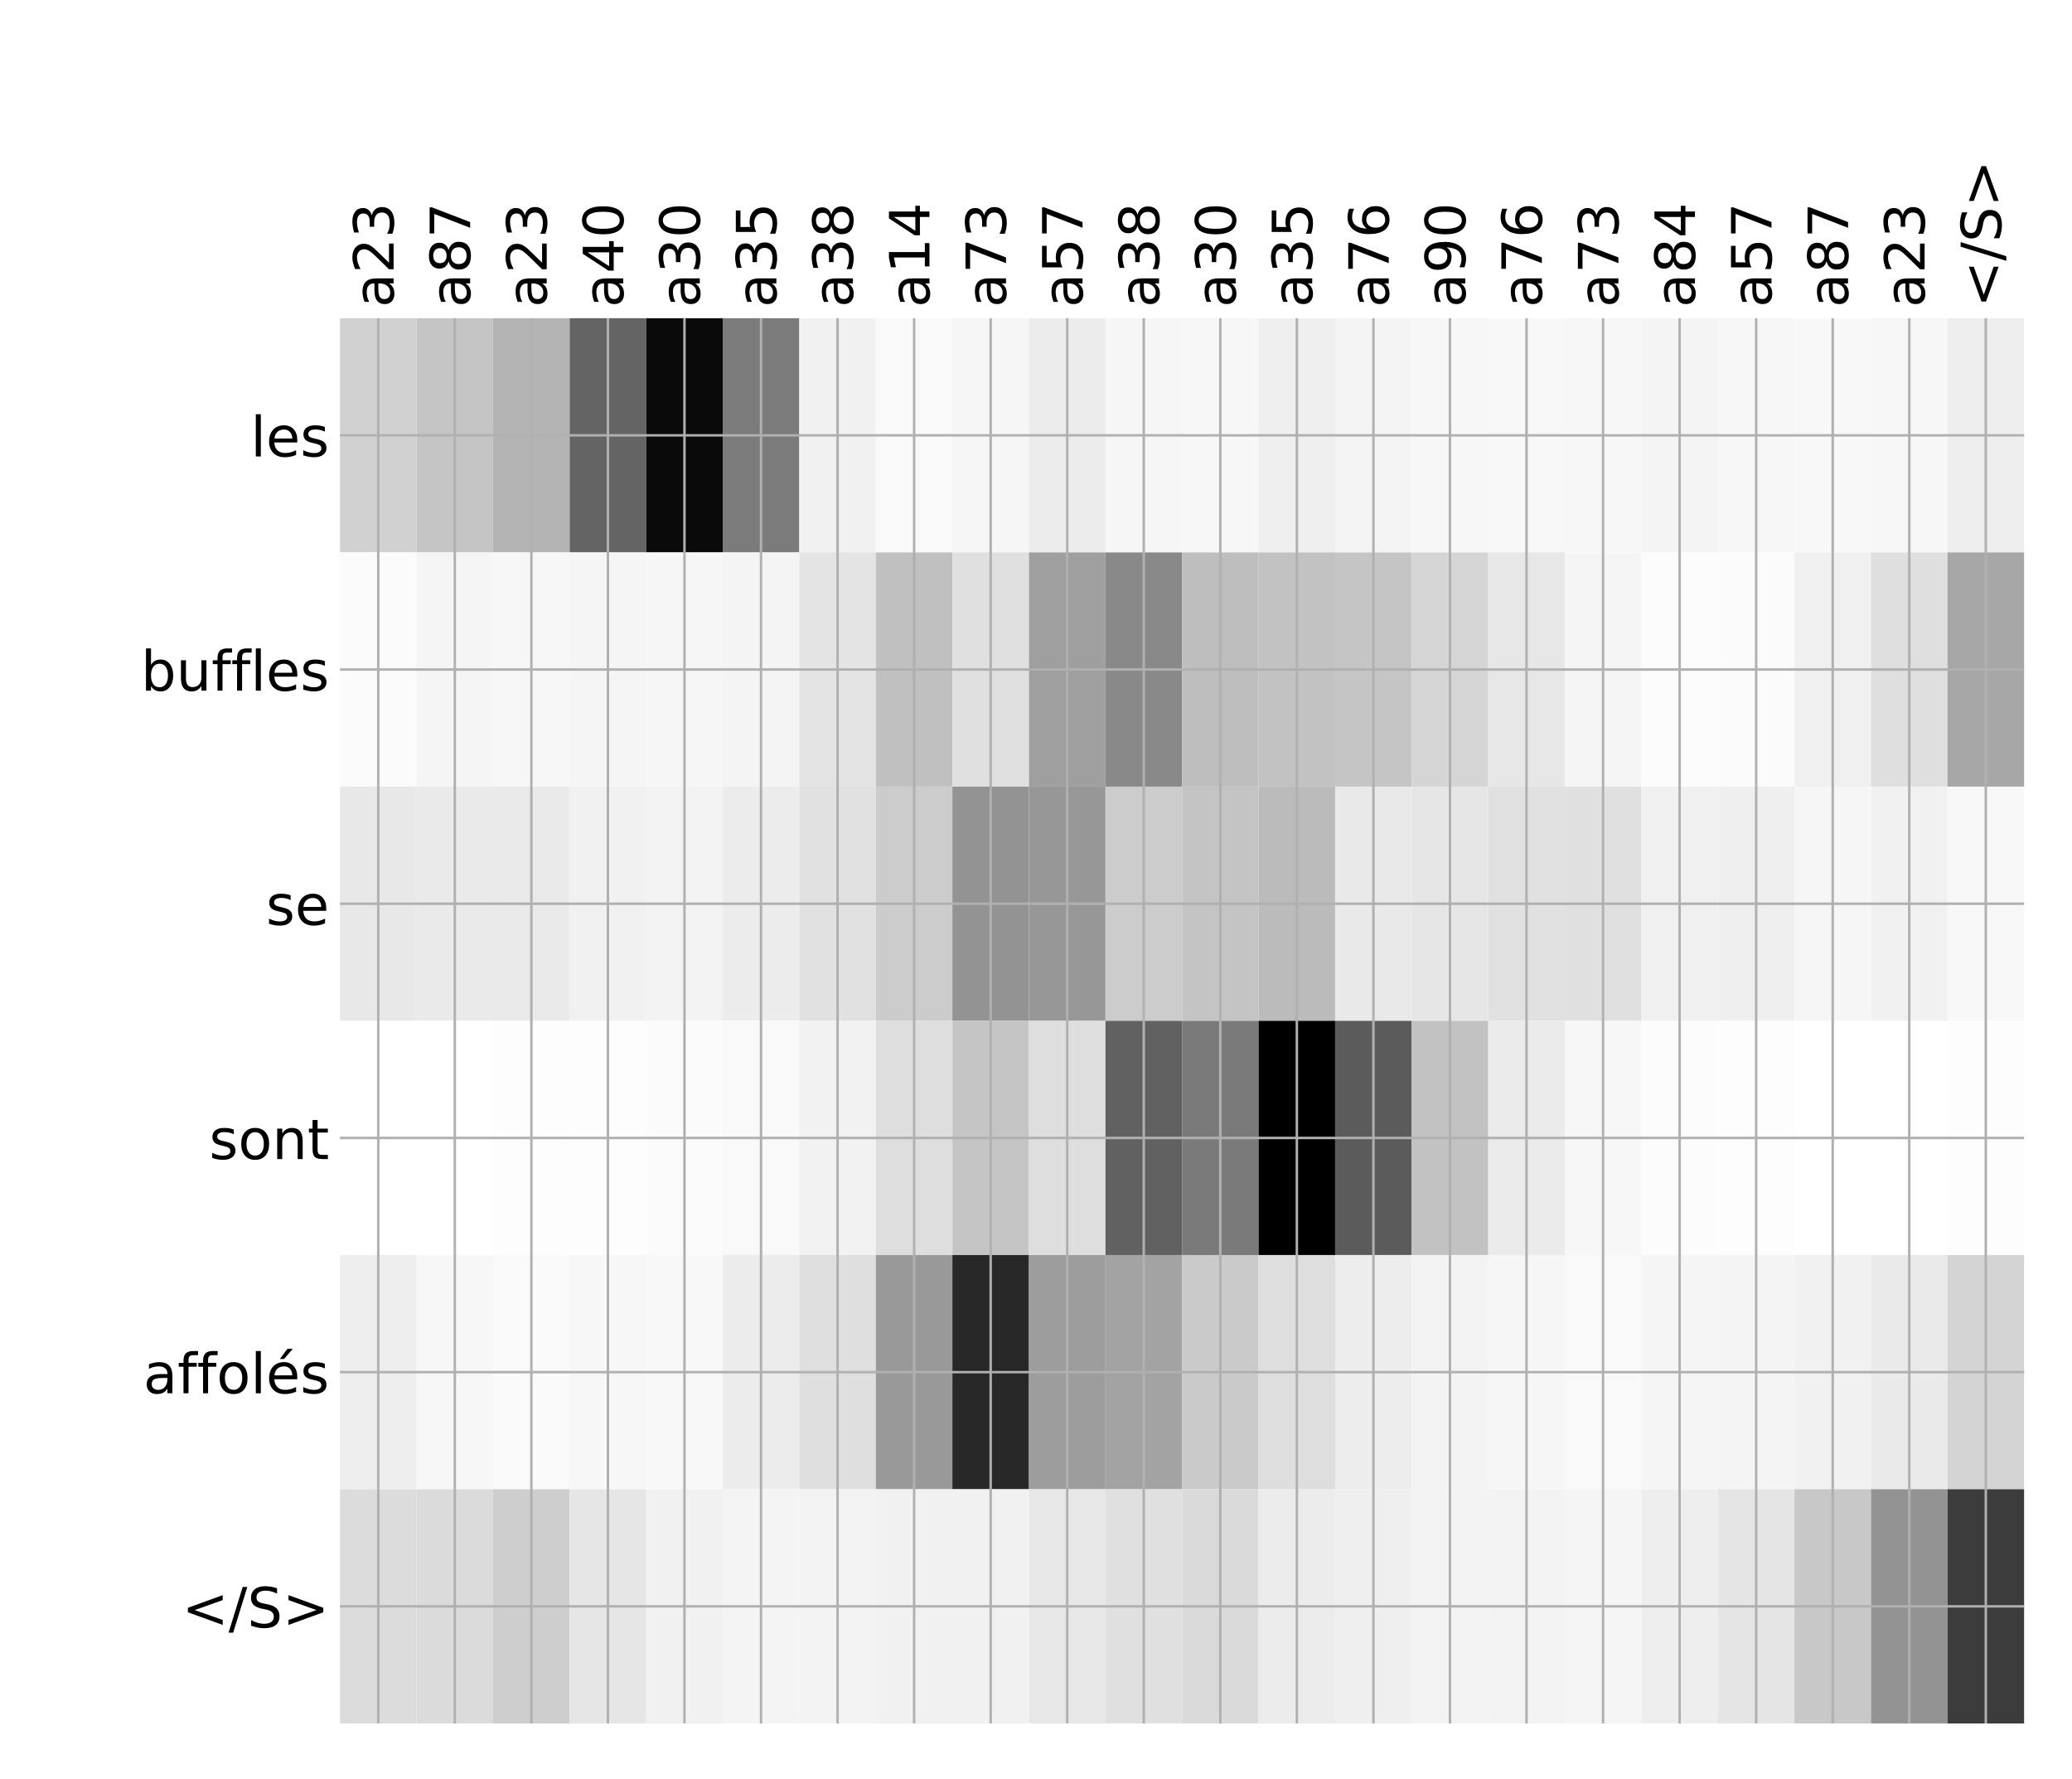 <?xml version="1.0" encoding="utf-8" standalone="no"?>
<!DOCTYPE svg PUBLIC "-//W3C//DTD SVG 1.1//EN"
  "http://www.w3.org/Graphics/SVG/1.1/DTD/svg11.dtd">
<!-- Created with matplotlib (http://matplotlib.org/) -->
<svg height="576pt" version="1.1" viewBox="0 0 671 576" width="671pt" xmlns="http://www.w3.org/2000/svg" xmlns:xlink="http://www.w3.org/1999/xlink">
 <defs>
  <style type="text/css">
*{stroke-linecap:butt;stroke-linejoin:round;}
  </style>
 </defs>
 <g id="figure_1">
  <g id="patch_1">
   <path d="M 0 576 
L 672 576 
L 672 0 
L 0 0 
z
" style="fill:#ffffff;"/>
  </g>
  <g id="axes_1">
   <g id="PolyCollection_1">
    <path clip-path="url(#p449948a10e)" d="M 110.104 103.033 
L 110.104 178.861 
L 134.894 178.861 
L 134.894 103.033 
L 110.104 103.033 
z
" style="fill:#d1d1d1;"/>
    <path clip-path="url(#p449948a10e)" d="M 134.894 103.033 
L 134.894 178.861 
L 159.684 178.861 
L 159.684 103.033 
L 134.894 103.033 
z
" style="fill:#c5c5c5;"/>
    <path clip-path="url(#p449948a10e)" d="M 159.684 103.033 
L 159.684 178.861 
L 184.474 178.861 
L 184.474 103.033 
L 159.684 103.033 
z
" style="fill:#b4b4b4;"/>
    <path clip-path="url(#p449948a10e)" d="M 184.474 103.033 
L 184.474 178.861 
L 209.265 178.861 
L 209.265 103.033 
L 184.474 103.033 
z
" style="fill:#646464;"/>
    <path clip-path="url(#p449948a10e)" d="M 209.265 103.033 
L 209.265 178.861 
L 234.055 178.861 
L 234.055 103.033 
L 209.265 103.033 
z
" style="fill:#0a0a0a;"/>
    <path clip-path="url(#p449948a10e)" d="M 234.055 103.033 
L 234.055 178.861 
L 258.845 178.861 
L 258.845 103.033 
L 234.055 103.033 
z
" style="fill:#7b7b7b;"/>
    <path clip-path="url(#p449948a10e)" d="M 258.845 103.033 
L 258.845 178.861 
L 283.635 178.861 
L 283.635 103.033 
L 258.845 103.033 
z
" style="fill:#f1f1f1;"/>
    <path clip-path="url(#p449948a10e)" d="M 283.635 103.033 
L 283.635 178.861 
L 308.425 178.861 
L 308.425 103.033 
L 283.635 103.033 
z
" style="fill:#f9f9f9;"/>
    <path clip-path="url(#p449948a10e)" d="M 308.425 103.033 
L 308.425 178.861 
L 333.215 178.861 
L 333.215 103.033 
L 308.425 103.033 
z
" style="fill:#f6f6f6;"/>
    <path clip-path="url(#p449948a10e)" d="M 333.215 103.033 
L 333.215 178.861 
L 358.005 178.861 
L 358.005 103.033 
L 333.215 103.033 
z
" style="fill:#ececec;"/>
    <path clip-path="url(#p449948a10e)" d="M 358.005 103.033 
L 358.005 178.861 
L 382.795 178.861 
L 382.795 103.033 
L 358.005 103.033 
z
" style="fill:#f6f6f6;"/>
    <path clip-path="url(#p449948a10e)" d="M 382.795 103.033 
L 382.795 178.861 
L 407.585 178.861 
L 407.585 103.033 
L 382.795 103.033 
z
" style="fill:#f7f7f7;"/>
    <path clip-path="url(#p449948a10e)" d="M 407.585 103.033 
L 407.585 178.861 
L 432.375 178.861 
L 432.375 103.033 
L 407.585 103.033 
z
" style="fill:#efefef;"/>
    <path clip-path="url(#p449948a10e)" d="M 432.375 103.033 
L 432.375 178.861 
L 457.166 178.861 
L 457.166 103.033 
L 432.375 103.033 
z
" style="fill:#f4f4f4;"/>
    <path clip-path="url(#p449948a10e)" d="M 457.166 103.033 
L 457.166 178.861 
L 481.956 178.861 
L 481.956 103.033 
L 457.166 103.033 
z
" style="fill:#f7f7f7;"/>
    <path clip-path="url(#p449948a10e)" d="M 481.956 103.033 
L 481.956 178.861 
L 506.746 178.861 
L 506.746 103.033 
L 481.956 103.033 
z
" style="fill:#f8f8f8;"/>
    <path clip-path="url(#p449948a10e)" d="M 506.746 103.033 
L 506.746 178.861 
L 531.536 178.861 
L 531.536 103.033 
L 506.746 103.033 
z
" style="fill:#f7f7f7;"/>
    <path clip-path="url(#p449948a10e)" d="M 531.536 103.033 
L 531.536 178.861 
L 556.326 178.861 
L 556.326 103.033 
L 531.536 103.033 
z
" style="fill:#f4f4f4;"/>
    <path clip-path="url(#p449948a10e)" d="M 556.326 103.033 
L 556.326 178.861 
L 581.116 178.861 
L 581.116 103.033 
L 556.326 103.033 
z
" style="fill:#f7f7f7;"/>
    <path clip-path="url(#p449948a10e)" d="M 581.116 103.033 
L 581.116 178.861 
L 605.906 178.861 
L 605.906 103.033 
L 581.116 103.033 
z
" style="fill:#f8f8f8;"/>
    <path clip-path="url(#p449948a10e)" d="M 605.906 103.033 
L 605.906 178.861 
L 630.696 178.861 
L 630.696 103.033 
L 605.906 103.033 
z
" style="fill:#f7f7f7;"/>
    <path clip-path="url(#p449948a10e)" d="M 630.696 103.033 
L 630.696 178.861 
L 655.486 178.861 
L 655.486 103.033 
L 630.696 103.033 
z
" style="fill:#eeeeee;"/>
    <path clip-path="url(#p449948a10e)" d="M 110.104 178.861 
L 110.104 254.689 
L 134.894 254.689 
L 134.894 178.861 
L 110.104 178.861 
z
" style="fill:#fbfbfb;"/>
    <path clip-path="url(#p449948a10e)" d="M 134.894 178.861 
L 134.894 254.689 
L 159.684 254.689 
L 159.684 178.861 
L 134.894 178.861 
z
" style="fill:#f5f5f5;"/>
    <path clip-path="url(#p449948a10e)" d="M 159.684 178.861 
L 159.684 254.689 
L 184.474 254.689 
L 184.474 178.861 
L 159.684 178.861 
z
" style="fill:#f7f7f7;"/>
    <path clip-path="url(#p449948a10e)" d="M 184.474 178.861 
L 184.474 254.689 
L 209.265 254.689 
L 209.265 178.861 
L 184.474 178.861 
z
" style="fill:#f5f5f5;"/>
    <path clip-path="url(#p449948a10e)" d="M 209.265 178.861 
L 209.265 254.689 
L 234.055 254.689 
L 234.055 178.861 
L 209.265 178.861 
z
" style="fill:#f6f6f6;"/>
    <path clip-path="url(#p449948a10e)" d="M 234.055 178.861 
L 234.055 254.689 
L 258.845 254.689 
L 258.845 178.861 
L 234.055 178.861 
z
" style="fill:#f4f4f4;"/>
    <path clip-path="url(#p449948a10e)" d="M 258.845 178.861 
L 258.845 254.689 
L 283.635 254.689 
L 283.635 178.861 
L 258.845 178.861 
z
" style="fill:#e4e4e4;"/>
    <path clip-path="url(#p449948a10e)" d="M 283.635 178.861 
L 283.635 254.689 
L 308.425 254.689 
L 308.425 178.861 
L 283.635 178.861 
z
" style="fill:#c0c0c0;"/>
    <path clip-path="url(#p449948a10e)" d="M 308.425 178.861 
L 308.425 254.689 
L 333.215 254.689 
L 333.215 178.861 
L 308.425 178.861 
z
" style="fill:#e0e0e0;"/>
    <path clip-path="url(#p449948a10e)" d="M 333.215 178.861 
L 333.215 254.689 
L 358.005 254.689 
L 358.005 178.861 
L 333.215 178.861 
z
" style="fill:#9f9f9f;"/>
    <path clip-path="url(#p449948a10e)" d="M 358.005 178.861 
L 358.005 254.689 
L 382.795 254.689 
L 382.795 178.861 
L 358.005 178.861 
z
" style="fill:#898989;"/>
    <path clip-path="url(#p449948a10e)" d="M 382.795 178.861 
L 382.795 254.689 
L 407.585 254.689 
L 407.585 178.861 
L 382.795 178.861 
z
" style="fill:#bebebe;"/>
    <path clip-path="url(#p449948a10e)" d="M 407.585 178.861 
L 407.585 254.689 
L 432.375 254.689 
L 432.375 178.861 
L 407.585 178.861 
z
" style="fill:#c2c2c2;"/>
    <path clip-path="url(#p449948a10e)" d="M 432.375 178.861 
L 432.375 254.689 
L 457.166 254.689 
L 457.166 178.861 
L 432.375 178.861 
z
" style="fill:#c5c5c5;"/>
    <path clip-path="url(#p449948a10e)" d="M 457.166 178.861 
L 457.166 254.689 
L 481.956 254.689 
L 481.956 178.861 
L 457.166 178.861 
z
" style="fill:#d5d5d5;"/>
    <path clip-path="url(#p449948a10e)" d="M 481.956 178.861 
L 481.956 254.689 
L 506.746 254.689 
L 506.746 178.861 
L 481.956 178.861 
z
" style="fill:#e7e7e7;"/>
    <path clip-path="url(#p449948a10e)" d="M 506.746 178.861 
L 506.746 254.689 
L 531.536 254.689 
L 531.536 178.861 
L 506.746 178.861 
z
" style="fill:#f5f5f5;"/>
    <path clip-path="url(#p449948a10e)" d="M 531.536 178.861 
L 531.536 254.689 
L 556.326 254.689 
L 556.326 178.861 
L 531.536 178.861 
z
" style="fill:#fcfcfc;"/>
    <path clip-path="url(#p449948a10e)" d="M 556.326 178.861 
L 556.326 254.689 
L 581.116 254.689 
L 581.116 178.861 
L 556.326 178.861 
z
" style="fill:#fbfbfb;"/>
    <path clip-path="url(#p449948a10e)" d="M 581.116 178.861 
L 581.116 254.689 
L 605.906 254.689 
L 605.906 178.861 
L 581.116 178.861 
z
" style="fill:#f0f0f0;"/>
    <path clip-path="url(#p449948a10e)" d="M 605.906 178.861 
L 605.906 254.689 
L 630.696 254.689 
L 630.696 178.861 
L 605.906 178.861 
z
" style="fill:#dfdfdf;"/>
    <path clip-path="url(#p449948a10e)" d="M 630.696 178.861 
L 630.696 254.689 
L 655.486 254.689 
L 655.486 178.861 
L 630.696 178.861 
z
" style="fill:#a7a7a7;"/>
    <path clip-path="url(#p449948a10e)" d="M 110.104 254.689 
L 110.104 330.517 
L 134.894 330.517 
L 134.894 254.689 
L 110.104 254.689 
z
" style="fill:#e8e8e8;"/>
    <path clip-path="url(#p449948a10e)" d="M 134.894 254.689 
L 134.894 330.517 
L 159.684 330.517 
L 159.684 254.689 
L 134.894 254.689 
z
" style="fill:#eaeaea;"/>
    <path clip-path="url(#p449948a10e)" d="M 159.684 254.689 
L 159.684 330.517 
L 184.474 330.517 
L 184.474 254.689 
L 159.684 254.689 
z
" style="fill:#eaeaea;"/>
    <path clip-path="url(#p449948a10e)" d="M 184.474 254.689 
L 184.474 330.517 
L 209.265 330.517 
L 209.265 254.689 
L 184.474 254.689 
z
" style="fill:#f1f1f1;"/>
    <path clip-path="url(#p449948a10e)" d="M 209.265 254.689 
L 209.265 330.517 
L 234.055 330.517 
L 234.055 254.689 
L 209.265 254.689 
z
" style="fill:#f3f3f3;"/>
    <path clip-path="url(#p449948a10e)" d="M 234.055 254.689 
L 234.055 330.517 
L 258.845 330.517 
L 258.845 254.689 
L 234.055 254.689 
z
" style="fill:#ececec;"/>
    <path clip-path="url(#p449948a10e)" d="M 258.845 254.689 
L 258.845 330.517 
L 283.635 330.517 
L 283.635 254.689 
L 258.845 254.689 
z
" style="fill:#e1e1e1;"/>
    <path clip-path="url(#p449948a10e)" d="M 283.635 254.689 
L 283.635 330.517 
L 308.425 330.517 
L 308.425 254.689 
L 283.635 254.689 
z
" style="fill:#cccccc;"/>
    <path clip-path="url(#p449948a10e)" d="M 308.425 254.689 
L 308.425 330.517 
L 333.215 330.517 
L 333.215 254.689 
L 308.425 254.689 
z
" style="fill:#939393;"/>
    <path clip-path="url(#p449948a10e)" d="M 333.215 254.689 
L 333.215 330.517 
L 358.005 330.517 
L 358.005 254.689 
L 333.215 254.689 
z
" style="fill:#979797;"/>
    <path clip-path="url(#p449948a10e)" d="M 358.005 254.689 
L 358.005 330.517 
L 382.795 330.517 
L 382.795 254.689 
L 358.005 254.689 
z
" style="fill:#cccccc;"/>
    <path clip-path="url(#p449948a10e)" d="M 382.795 254.689 
L 382.795 330.517 
L 407.585 330.517 
L 407.585 254.689 
L 382.795 254.689 
z
" style="fill:#c4c4c4;"/>
    <path clip-path="url(#p449948a10e)" d="M 407.585 254.689 
L 407.585 330.517 
L 432.375 330.517 
L 432.375 254.689 
L 407.585 254.689 
z
" style="fill:#bbbbbb;"/>
    <path clip-path="url(#p449948a10e)" d="M 432.375 254.689 
L 432.375 330.517 
L 457.166 330.517 
L 457.166 254.689 
L 432.375 254.689 
z
" style="fill:#e9e9e9;"/>
    <path clip-path="url(#p449948a10e)" d="M 457.166 254.689 
L 457.166 330.517 
L 481.956 330.517 
L 481.956 254.689 
L 457.166 254.689 
z
" style="fill:#e6e6e6;"/>
    <path clip-path="url(#p449948a10e)" d="M 481.956 254.689 
L 481.956 330.517 
L 506.746 330.517 
L 506.746 254.689 
L 481.956 254.689 
z
" style="fill:#e1e1e1;"/>
    <path clip-path="url(#p449948a10e)" d="M 506.746 254.689 
L 506.746 330.517 
L 531.536 330.517 
L 531.536 254.689 
L 506.746 254.689 
z
" style="fill:#e0e0e0;"/>
    <path clip-path="url(#p449948a10e)" d="M 531.536 254.689 
L 531.536 330.517 
L 556.326 330.517 
L 556.326 254.689 
L 531.536 254.689 
z
" style="fill:#f0f0f0;"/>
    <path clip-path="url(#p449948a10e)" d="M 556.326 254.689 
L 556.326 330.517 
L 581.116 330.517 
L 581.116 254.689 
L 556.326 254.689 
z
" style="fill:#efefef;"/>
    <path clip-path="url(#p449948a10e)" d="M 581.116 254.689 
L 581.116 330.517 
L 605.906 330.517 
L 605.906 254.689 
L 581.116 254.689 
z
" style="fill:#f6f6f6;"/>
    <path clip-path="url(#p449948a10e)" d="M 605.906 254.689 
L 605.906 330.517 
L 630.696 330.517 
L 630.696 254.689 
L 605.906 254.689 
z
" style="fill:#f1f1f1;"/>
    <path clip-path="url(#p449948a10e)" d="M 630.696 254.689 
L 630.696 330.517 
L 655.486 330.517 
L 655.486 254.689 
L 630.696 254.689 
z
" style="fill:#f8f8f8;"/>
    <path clip-path="url(#p449948a10e)" d="M 110.104 330.517 
L 110.104 406.344 
L 134.894 406.344 
L 134.894 330.517 
L 110.104 330.517 
z
" style="fill:#ffffff;"/>
    <path clip-path="url(#p449948a10e)" d="M 134.894 330.517 
L 134.894 406.344 
L 159.684 406.344 
L 159.684 330.517 
L 134.894 330.517 
z
" style="fill:#ffffff;"/>
    <path clip-path="url(#p449948a10e)" d="M 159.684 330.517 
L 159.684 406.344 
L 184.474 406.344 
L 184.474 330.517 
L 159.684 330.517 
z
" style="fill:#fdfdfd;"/>
    <path clip-path="url(#p449948a10e)" d="M 184.474 330.517 
L 184.474 406.344 
L 209.265 406.344 
L 209.265 330.517 
L 184.474 330.517 
z
" style="fill:#fdfdfd;"/>
    <path clip-path="url(#p449948a10e)" d="M 209.265 330.517 
L 209.265 406.344 
L 234.055 406.344 
L 234.055 330.517 
L 209.265 330.517 
z
" style="fill:#fbfbfb;"/>
    <path clip-path="url(#p449948a10e)" d="M 234.055 330.517 
L 234.055 406.344 
L 258.845 406.344 
L 258.845 330.517 
L 234.055 330.517 
z
" style="fill:#f9f9f9;"/>
    <path clip-path="url(#p449948a10e)" d="M 258.845 330.517 
L 258.845 406.344 
L 283.635 406.344 
L 283.635 330.517 
L 258.845 330.517 
z
" style="fill:#f2f2f2;"/>
    <path clip-path="url(#p449948a10e)" d="M 283.635 330.517 
L 283.635 406.344 
L 308.425 406.344 
L 308.425 330.517 
L 283.635 330.517 
z
" style="fill:#dedede;"/>
    <path clip-path="url(#p449948a10e)" d="M 308.425 330.517 
L 308.425 406.344 
L 333.215 406.344 
L 333.215 330.517 
L 308.425 330.517 
z
" style="fill:#c5c5c5;"/>
    <path clip-path="url(#p449948a10e)" d="M 333.215 330.517 
L 333.215 406.344 
L 358.005 406.344 
L 358.005 330.517 
L 333.215 330.517 
z
" style="fill:#dedede;"/>
    <path clip-path="url(#p449948a10e)" d="M 358.005 330.517 
L 358.005 406.344 
L 382.795 406.344 
L 382.795 330.517 
L 358.005 330.517 
z
" style="fill:#616161;"/>
    <path clip-path="url(#p449948a10e)" d="M 382.795 330.517 
L 382.795 406.344 
L 407.585 406.344 
L 407.585 330.517 
L 382.795 330.517 
z
" style="fill:#7a7a7a;"/>
    <path clip-path="url(#p449948a10e)" d="M 407.585 330.517 
L 407.585 406.344 
L 432.375 406.344 
L 432.375 330.517 
L 407.585 330.517 
z
"/>
    <path clip-path="url(#p449948a10e)" d="M 432.375 330.517 
L 432.375 406.344 
L 457.166 406.344 
L 457.166 330.517 
L 432.375 330.517 
z
" style="fill:#5b5b5b;"/>
    <path clip-path="url(#p449948a10e)" d="M 457.166 330.517 
L 457.166 406.344 
L 481.956 406.344 
L 481.956 330.517 
L 457.166 330.517 
z
" style="fill:#c2c2c2;"/>
    <path clip-path="url(#p449948a10e)" d="M 481.956 330.517 
L 481.956 406.344 
L 506.746 406.344 
L 506.746 330.517 
L 481.956 330.517 
z
" style="fill:#ebebeb;"/>
    <path clip-path="url(#p449948a10e)" d="M 506.746 330.517 
L 506.746 406.344 
L 531.536 406.344 
L 531.536 330.517 
L 506.746 330.517 
z
" style="fill:#f7f7f7;"/>
    <path clip-path="url(#p449948a10e)" d="M 531.536 330.517 
L 531.536 406.344 
L 556.326 406.344 
L 556.326 330.517 
L 531.536 330.517 
z
" style="fill:#fcfcfc;"/>
    <path clip-path="url(#p449948a10e)" d="M 556.326 330.517 
L 556.326 406.344 
L 581.116 406.344 
L 581.116 330.517 
L 556.326 330.517 
z
" style="fill:#fdfdfd;"/>
    <path clip-path="url(#p449948a10e)" d="M 581.116 330.517 
L 581.116 406.344 
L 605.906 406.344 
L 605.906 330.517 
L 581.116 330.517 
z
" style="fill:#ffffff;"/>
    <path clip-path="url(#p449948a10e)" d="M 605.906 330.517 
L 605.906 406.344 
L 630.696 406.344 
L 630.696 330.517 
L 605.906 330.517 
z
" style="fill:#ffffff;"/>
    <path clip-path="url(#p449948a10e)" d="M 630.696 330.517 
L 630.696 406.344 
L 655.486 406.344 
L 655.486 330.517 
L 630.696 330.517 
z
" style="fill:#fdfdfd;"/>
    <path clip-path="url(#p449948a10e)" d="M 110.104 406.344 
L 110.104 482.172 
L 134.894 482.172 
L 134.894 406.344 
L 110.104 406.344 
z
" style="fill:#eeeeee;"/>
    <path clip-path="url(#p449948a10e)" d="M 134.894 406.344 
L 134.894 482.172 
L 159.684 482.172 
L 159.684 406.344 
L 134.894 406.344 
z
" style="fill:#f7f7f7;"/>
    <path clip-path="url(#p449948a10e)" d="M 159.684 406.344 
L 159.684 482.172 
L 184.474 482.172 
L 184.474 406.344 
L 159.684 406.344 
z
" style="fill:#fafafa;"/>
    <path clip-path="url(#p449948a10e)" d="M 184.474 406.344 
L 184.474 482.172 
L 209.265 482.172 
L 209.265 406.344 
L 184.474 406.344 
z
" style="fill:#f7f7f7;"/>
    <path clip-path="url(#p449948a10e)" d="M 209.265 406.344 
L 209.265 482.172 
L 234.055 482.172 
L 234.055 406.344 
L 209.265 406.344 
z
" style="fill:#f8f8f8;"/>
    <path clip-path="url(#p449948a10e)" d="M 234.055 406.344 
L 234.055 482.172 
L 258.845 482.172 
L 258.845 406.344 
L 234.055 406.344 
z
" style="fill:#ececec;"/>
    <path clip-path="url(#p449948a10e)" d="M 258.845 406.344 
L 258.845 482.172 
L 283.635 482.172 
L 283.635 406.344 
L 258.845 406.344 
z
" style="fill:#dfdfdf;"/>
    <path clip-path="url(#p449948a10e)" d="M 283.635 406.344 
L 283.635 482.172 
L 308.425 482.172 
L 308.425 406.344 
L 283.635 406.344 
z
" style="fill:#999999;"/>
    <path clip-path="url(#p449948a10e)" d="M 308.425 406.344 
L 308.425 482.172 
L 333.215 482.172 
L 333.215 406.344 
L 308.425 406.344 
z
" style="fill:#282828;"/>
    <path clip-path="url(#p449948a10e)" d="M 333.215 406.344 
L 333.215 482.172 
L 358.005 482.172 
L 358.005 406.344 
L 333.215 406.344 
z
" style="fill:#9d9d9d;"/>
    <path clip-path="url(#p449948a10e)" d="M 358.005 406.344 
L 358.005 482.172 
L 382.795 482.172 
L 382.795 406.344 
L 358.005 406.344 
z
" style="fill:#a3a3a3;"/>
    <path clip-path="url(#p449948a10e)" d="M 382.795 406.344 
L 382.795 482.172 
L 407.585 482.172 
L 407.585 406.344 
L 382.795 406.344 
z
" style="fill:#cacaca;"/>
    <path clip-path="url(#p449948a10e)" d="M 407.585 406.344 
L 407.585 482.172 
L 432.375 482.172 
L 432.375 406.344 
L 407.585 406.344 
z
" style="fill:#dedede;"/>
    <path clip-path="url(#p449948a10e)" d="M 432.375 406.344 
L 432.375 482.172 
L 457.166 482.172 
L 457.166 406.344 
L 432.375 406.344 
z
" style="fill:#ededed;"/>
    <path clip-path="url(#p449948a10e)" d="M 457.166 406.344 
L 457.166 482.172 
L 481.956 482.172 
L 481.956 406.344 
L 457.166 406.344 
z
" style="fill:#f3f3f3;"/>
    <path clip-path="url(#p449948a10e)" d="M 481.956 406.344 
L 481.956 482.172 
L 506.746 482.172 
L 506.746 406.344 
L 481.956 406.344 
z
" style="fill:#f6f6f6;"/>
    <path clip-path="url(#p449948a10e)" d="M 506.746 406.344 
L 506.746 482.172 
L 531.536 482.172 
L 531.536 406.344 
L 506.746 406.344 
z
" style="fill:#f9f9f9;"/>
    <path clip-path="url(#p449948a10e)" d="M 531.536 406.344 
L 531.536 482.172 
L 556.326 482.172 
L 556.326 406.344 
L 531.536 406.344 
z
" style="fill:#f5f5f5;"/>
    <path clip-path="url(#p449948a10e)" d="M 556.326 406.344 
L 556.326 482.172 
L 581.116 482.172 
L 581.116 406.344 
L 556.326 406.344 
z
" style="fill:#f4f4f4;"/>
    <path clip-path="url(#p449948a10e)" d="M 581.116 406.344 
L 581.116 482.172 
L 605.906 482.172 
L 605.906 406.344 
L 581.116 406.344 
z
" style="fill:#f1f1f1;"/>
    <path clip-path="url(#p449948a10e)" d="M 605.906 406.344 
L 605.906 482.172 
L 630.696 482.172 
L 630.696 406.344 
L 605.906 406.344 
z
" style="fill:#eaeaea;"/>
    <path clip-path="url(#p449948a10e)" d="M 630.696 406.344 
L 630.696 482.172 
L 655.486 482.172 
L 655.486 406.344 
L 630.696 406.344 
z
" style="fill:#d4d4d4;"/>
    <path clip-path="url(#p449948a10e)" d="M 110.104 482.172 
L 110.104 558 
L 134.894 558 
L 134.894 482.172 
L 110.104 482.172 
z
" style="fill:#dcdcdc;"/>
    <path clip-path="url(#p449948a10e)" d="M 134.894 482.172 
L 134.894 558 
L 159.684 558 
L 159.684 482.172 
L 134.894 482.172 
z
" style="fill:#dbdbdb;"/>
    <path clip-path="url(#p449948a10e)" d="M 159.684 482.172 
L 159.684 558 
L 184.474 558 
L 184.474 482.172 
L 159.684 482.172 
z
" style="fill:#cecece;"/>
    <path clip-path="url(#p449948a10e)" d="M 184.474 482.172 
L 184.474 558 
L 209.265 558 
L 209.265 482.172 
L 184.474 482.172 
z
" style="fill:#e6e6e6;"/>
    <path clip-path="url(#p449948a10e)" d="M 209.265 482.172 
L 209.265 558 
L 234.055 558 
L 234.055 482.172 
L 209.265 482.172 
z
" style="fill:#f1f1f1;"/>
    <path clip-path="url(#p449948a10e)" d="M 234.055 482.172 
L 234.055 558 
L 258.845 558 
L 258.845 482.172 
L 234.055 482.172 
z
" style="fill:#f4f4f4;"/>
    <path clip-path="url(#p449948a10e)" d="M 258.845 482.172 
L 258.845 558 
L 283.635 558 
L 283.635 482.172 
L 258.845 482.172 
z
" style="fill:#f3f3f3;"/>
    <path clip-path="url(#p449948a10e)" d="M 283.635 482.172 
L 283.635 558 
L 308.425 558 
L 308.425 482.172 
L 283.635 482.172 
z
" style="fill:#f1f1f1;"/>
    <path clip-path="url(#p449948a10e)" d="M 308.425 482.172 
L 308.425 558 
L 333.215 558 
L 333.215 482.172 
L 308.425 482.172 
z
" style="fill:#f1f1f1;"/>
    <path clip-path="url(#p449948a10e)" d="M 333.215 482.172 
L 333.215 558 
L 358.005 558 
L 358.005 482.172 
L 333.215 482.172 
z
" style="fill:#e7e7e7;"/>
    <path clip-path="url(#p449948a10e)" d="M 358.005 482.172 
L 358.005 558 
L 382.795 558 
L 382.795 482.172 
L 358.005 482.172 
z
" style="fill:#e0e0e0;"/>
    <path clip-path="url(#p449948a10e)" d="M 382.795 482.172 
L 382.795 558 
L 407.585 558 
L 407.585 482.172 
L 382.795 482.172 
z
" style="fill:#dadada;"/>
    <path clip-path="url(#p449948a10e)" d="M 407.585 482.172 
L 407.585 558 
L 432.375 558 
L 432.375 482.172 
L 407.585 482.172 
z
" style="fill:#ececec;"/>
    <path clip-path="url(#p449948a10e)" d="M 432.375 482.172 
L 432.375 558 
L 457.166 558 
L 457.166 482.172 
L 432.375 482.172 
z
" style="fill:#efefef;"/>
    <path clip-path="url(#p449948a10e)" d="M 457.166 482.172 
L 457.166 558 
L 481.956 558 
L 481.956 482.172 
L 457.166 482.172 
z
" style="fill:#f3f3f3;"/>
    <path clip-path="url(#p449948a10e)" d="M 481.956 482.172 
L 481.956 558 
L 506.746 558 
L 506.746 482.172 
L 481.956 482.172 
z
" style="fill:#f3f3f3;"/>
    <path clip-path="url(#p449948a10e)" d="M 506.746 482.172 
L 506.746 558 
L 531.536 558 
L 531.536 482.172 
L 506.746 482.172 
z
" style="fill:#f5f5f5;"/>
    <path clip-path="url(#p449948a10e)" d="M 531.536 482.172 
L 531.536 558 
L 556.326 558 
L 556.326 482.172 
L 531.536 482.172 
z
" style="fill:#eeeeee;"/>
    <path clip-path="url(#p449948a10e)" d="M 556.326 482.172 
L 556.326 558 
L 581.116 558 
L 581.116 482.172 
L 556.326 482.172 
z
" style="fill:#e5e5e5;"/>
    <path clip-path="url(#p449948a10e)" d="M 581.116 482.172 
L 581.116 558 
L 605.906 558 
L 605.906 482.172 
L 581.116 482.172 
z
" style="fill:#c8c8c8;"/>
    <path clip-path="url(#p449948a10e)" d="M 605.906 482.172 
L 605.906 558 
L 630.696 558 
L 630.696 482.172 
L 605.906 482.172 
z
" style="fill:#939393;"/>
    <path clip-path="url(#p449948a10e)" d="M 630.696 482.172 
L 630.696 558 
L 655.486 558 
L 655.486 482.172 
L 630.696 482.172 
z
" style="fill:#3c3c3c;"/>
   </g>
   <g id="matplotlib.axis_1">
    <g id="xtick_1">
     <g id="line2d_1">
      <path clip-path="url(#p449948a10e)" d="M 122.499 558 
L 122.499 103.033 
" style="fill:none;stroke:#b0b0b0;stroke-linecap:square;stroke-width:0.8;"/>
     </g>
     <g id="line2d_2"/>
     <g id="text_1">
      <!-- a23 -->
      <defs>
       <path d="M 34.281 27.484 
Q 23.391 27.484 19.188 25 
Q 14.984 22.516 14.984 16.5 
Q 14.984 11.719 18.141 8.906 
Q 21.297 6.109 26.703 6.109 
Q 34.188 6.109 38.703 11.406 
Q 43.219 16.703 43.219 25.484 
L 43.219 27.484 
z
M 52.203 31.203 
L 52.203 0 
L 43.219 0 
L 43.219 8.297 
Q 40.141 3.328 35.547 0.953 
Q 30.953 -1.422 24.312 -1.422 
Q 15.922 -1.422 10.953 3.297 
Q 6 8.016 6 15.922 
Q 6 25.141 12.172 29.828 
Q 18.359 34.516 30.609 34.516 
L 43.219 34.516 
L 43.219 35.406 
Q 43.219 41.609 39.141 45 
Q 35.062 48.391 27.688 48.391 
Q 23 48.391 18.547 47.266 
Q 14.109 46.141 10.016 43.891 
L 10.016 52.203 
Q 14.938 54.109 19.578 55.047 
Q 24.219 56 28.609 56 
Q 40.484 56 46.344 49.844 
Q 52.203 43.703 52.203 31.203 
z
" id="DejaVuSans-61"/>
       <path d="M 19.188 8.297 
L 53.609 8.297 
L 53.609 0 
L 7.328 0 
L 7.328 8.297 
Q 12.938 14.109 22.625 23.891 
Q 32.328 33.688 34.812 36.531 
Q 39.547 41.844 41.422 45.531 
Q 43.312 49.219 43.312 52.781 
Q 43.312 58.594 39.234 62.25 
Q 35.156 65.922 28.609 65.922 
Q 23.969 65.922 18.812 64.312 
Q 13.672 62.703 7.812 59.422 
L 7.812 69.391 
Q 13.766 71.781 18.938 73 
Q 24.125 74.219 28.422 74.219 
Q 39.75 74.219 46.484 68.547 
Q 53.219 62.891 53.219 53.422 
Q 53.219 48.922 51.531 44.891 
Q 49.859 40.875 45.406 35.406 
Q 44.188 33.984 37.641 27.219 
Q 31.109 20.453 19.188 8.297 
z
" id="DejaVuSans-32"/>
       <path d="M 40.578 39.312 
Q 47.656 37.797 51.625 33 
Q 55.609 28.219 55.609 21.188 
Q 55.609 10.406 48.188 4.484 
Q 40.766 -1.422 27.094 -1.422 
Q 22.516 -1.422 17.656 -0.516 
Q 12.797 0.391 7.625 2.203 
L 7.625 11.719 
Q 11.719 9.328 16.594 8.109 
Q 21.484 6.891 26.812 6.891 
Q 36.078 6.891 40.938 10.547 
Q 45.797 14.203 45.797 21.188 
Q 45.797 27.641 41.281 31.266 
Q 36.766 34.906 28.719 34.906 
L 20.219 34.906 
L 20.219 43.016 
L 29.109 43.016 
Q 36.375 43.016 40.234 45.922 
Q 44.094 48.828 44.094 54.297 
Q 44.094 59.906 40.109 62.906 
Q 36.141 65.922 28.719 65.922 
Q 24.656 65.922 20.016 65.031 
Q 15.375 64.156 9.812 62.312 
L 9.812 71.094 
Q 15.438 72.656 20.344 73.438 
Q 25.25 74.219 29.594 74.219 
Q 40.828 74.219 47.359 69.109 
Q 53.906 64.016 53.906 55.328 
Q 53.906 49.266 50.438 45.094 
Q 46.969 40.922 40.578 39.312 
z
" id="DejaVuSans-33"/>
      </defs>
      <g transform="translate(127.466 99.533)rotate(-90)scale(0.18 -0.18)">
       <use xlink:href="#DejaVuSans-61"/>
       <use x="61.279" xlink:href="#DejaVuSans-32"/>
       <use x="124.902" xlink:href="#DejaVuSans-33"/>
      </g>
     </g>
    </g>
    <g id="xtick_2">
     <g id="line2d_3">
      <path clip-path="url(#p449948a10e)" d="M 147.289 558 
L 147.289 103.033 
" style="fill:none;stroke:#b0b0b0;stroke-linecap:square;stroke-width:0.8;"/>
     </g>
     <g id="line2d_4"/>
     <g id="text_2">
      <!-- a87 -->
      <defs>
       <path d="M 31.781 34.625 
Q 24.75 34.625 20.719 30.859 
Q 16.703 27.094 16.703 20.516 
Q 16.703 13.922 20.719 10.156 
Q 24.75 6.391 31.781 6.391 
Q 38.812 6.391 42.859 10.172 
Q 46.922 13.969 46.922 20.516 
Q 46.922 27.094 42.891 30.859 
Q 38.875 34.625 31.781 34.625 
z
M 21.922 38.812 
Q 15.578 40.375 12.031 44.719 
Q 8.5 49.078 8.5 55.328 
Q 8.5 64.062 14.719 69.141 
Q 20.953 74.219 31.781 74.219 
Q 42.672 74.219 48.875 69.141 
Q 55.078 64.062 55.078 55.328 
Q 55.078 49.078 51.531 44.719 
Q 48 40.375 41.703 38.812 
Q 48.828 37.156 52.797 32.312 
Q 56.781 27.484 56.781 20.516 
Q 56.781 9.906 50.312 4.234 
Q 43.844 -1.422 31.781 -1.422 
Q 19.734 -1.422 13.25 4.234 
Q 6.781 9.906 6.781 20.516 
Q 6.781 27.484 10.781 32.312 
Q 14.797 37.156 21.922 38.812 
z
M 18.312 54.391 
Q 18.312 48.734 21.844 45.562 
Q 25.391 42.391 31.781 42.391 
Q 38.141 42.391 41.719 45.562 
Q 45.312 48.734 45.312 54.391 
Q 45.312 60.062 41.719 63.234 
Q 38.141 66.406 31.781 66.406 
Q 25.391 66.406 21.844 63.234 
Q 18.312 60.062 18.312 54.391 
z
" id="DejaVuSans-38"/>
       <path d="M 8.203 72.906 
L 55.078 72.906 
L 55.078 68.703 
L 28.609 0 
L 18.312 0 
L 43.219 64.594 
L 8.203 64.594 
z
" id="DejaVuSans-37"/>
      </defs>
      <g transform="translate(152.256 99.533)rotate(-90)scale(0.18 -0.18)">
       <use xlink:href="#DejaVuSans-61"/>
       <use x="61.279" xlink:href="#DejaVuSans-38"/>
       <use x="124.902" xlink:href="#DejaVuSans-37"/>
      </g>
     </g>
    </g>
    <g id="xtick_3">
     <g id="line2d_5">
      <path clip-path="url(#p449948a10e)" d="M 172.079 558 
L 172.079 103.033 
" style="fill:none;stroke:#b0b0b0;stroke-linecap:square;stroke-width:0.8;"/>
     </g>
     <g id="line2d_6"/>
     <g id="text_3">
      <!-- a23 -->
      <g transform="translate(177.046 99.533)rotate(-90)scale(0.18 -0.18)">
       <use xlink:href="#DejaVuSans-61"/>
       <use x="61.279" xlink:href="#DejaVuSans-32"/>
       <use x="124.902" xlink:href="#DejaVuSans-33"/>
      </g>
     </g>
    </g>
    <g id="xtick_4">
     <g id="line2d_7">
      <path clip-path="url(#p449948a10e)" d="M 196.87 558 
L 196.87 103.033 
" style="fill:none;stroke:#b0b0b0;stroke-linecap:square;stroke-width:0.8;"/>
     </g>
     <g id="line2d_8"/>
     <g id="text_4">
      <!-- a40 -->
      <defs>
       <path d="M 37.797 64.312 
L 12.891 25.391 
L 37.797 25.391 
z
M 35.203 72.906 
L 47.609 72.906 
L 47.609 25.391 
L 58.016 25.391 
L 58.016 17.188 
L 47.609 17.188 
L 47.609 0 
L 37.797 0 
L 37.797 17.188 
L 4.891 17.188 
L 4.891 26.703 
z
" id="DejaVuSans-34"/>
       <path d="M 31.781 66.406 
Q 24.172 66.406 20.328 58.906 
Q 16.5 51.422 16.5 36.375 
Q 16.5 21.391 20.328 13.891 
Q 24.172 6.391 31.781 6.391 
Q 39.453 6.391 43.281 13.891 
Q 47.125 21.391 47.125 36.375 
Q 47.125 51.422 43.281 58.906 
Q 39.453 66.406 31.781 66.406 
z
M 31.781 74.219 
Q 44.047 74.219 50.516 64.516 
Q 56.984 54.828 56.984 36.375 
Q 56.984 17.969 50.516 8.266 
Q 44.047 -1.422 31.781 -1.422 
Q 19.531 -1.422 13.062 8.266 
Q 6.594 17.969 6.594 36.375 
Q 6.594 54.828 13.062 64.516 
Q 19.531 74.219 31.781 74.219 
z
" id="DejaVuSans-30"/>
      </defs>
      <g transform="translate(201.836 99.533)rotate(-90)scale(0.18 -0.18)">
       <use xlink:href="#DejaVuSans-61"/>
       <use x="61.279" xlink:href="#DejaVuSans-34"/>
       <use x="124.902" xlink:href="#DejaVuSans-30"/>
      </g>
     </g>
    </g>
    <g id="xtick_5">
     <g id="line2d_9">
      <path clip-path="url(#p449948a10e)" d="M 221.66 558 
L 221.66 103.033 
" style="fill:none;stroke:#b0b0b0;stroke-linecap:square;stroke-width:0.8;"/>
     </g>
     <g id="line2d_10"/>
     <g id="text_5">
      <!-- a30 -->
      <g transform="translate(226.626 99.533)rotate(-90)scale(0.18 -0.18)">
       <use xlink:href="#DejaVuSans-61"/>
       <use x="61.279" xlink:href="#DejaVuSans-33"/>
       <use x="124.902" xlink:href="#DejaVuSans-30"/>
      </g>
     </g>
    </g>
    <g id="xtick_6">
     <g id="line2d_11">
      <path clip-path="url(#p449948a10e)" d="M 246.45 558 
L 246.45 103.033 
" style="fill:none;stroke:#b0b0b0;stroke-linecap:square;stroke-width:0.8;"/>
     </g>
     <g id="line2d_12"/>
     <g id="text_6">
      <!-- a35 -->
      <defs>
       <path d="M 10.797 72.906 
L 49.516 72.906 
L 49.516 64.594 
L 19.828 64.594 
L 19.828 46.734 
Q 21.969 47.469 24.109 47.828 
Q 26.266 48.188 28.422 48.188 
Q 40.625 48.188 47.75 41.5 
Q 54.891 34.812 54.891 23.391 
Q 54.891 11.625 47.562 5.094 
Q 40.234 -1.422 26.906 -1.422 
Q 22.312 -1.422 17.547 -0.641 
Q 12.797 0.141 7.719 1.703 
L 7.719 11.625 
Q 12.109 9.234 16.797 8.062 
Q 21.484 6.891 26.703 6.891 
Q 35.156 6.891 40.078 11.328 
Q 45.016 15.766 45.016 23.391 
Q 45.016 31 40.078 35.438 
Q 35.156 39.891 26.703 39.891 
Q 22.75 39.891 18.812 39.016 
Q 14.891 38.141 10.797 36.281 
z
" id="DejaVuSans-35"/>
      </defs>
      <g transform="translate(251.417 99.533)rotate(-90)scale(0.18 -0.18)">
       <use xlink:href="#DejaVuSans-61"/>
       <use x="61.279" xlink:href="#DejaVuSans-33"/>
       <use x="124.902" xlink:href="#DejaVuSans-35"/>
      </g>
     </g>
    </g>
    <g id="xtick_7">
     <g id="line2d_13">
      <path clip-path="url(#p449948a10e)" d="M 271.24 558 
L 271.24 103.033 
" style="fill:none;stroke:#b0b0b0;stroke-linecap:square;stroke-width:0.8;"/>
     </g>
     <g id="line2d_14"/>
     <g id="text_7">
      <!-- a38 -->
      <g transform="translate(276.207 99.533)rotate(-90)scale(0.18 -0.18)">
       <use xlink:href="#DejaVuSans-61"/>
       <use x="61.279" xlink:href="#DejaVuSans-33"/>
       <use x="124.902" xlink:href="#DejaVuSans-38"/>
      </g>
     </g>
    </g>
    <g id="xtick_8">
     <g id="line2d_15">
      <path clip-path="url(#p449948a10e)" d="M 296.03 558 
L 296.03 103.033 
" style="fill:none;stroke:#b0b0b0;stroke-linecap:square;stroke-width:0.8;"/>
     </g>
     <g id="line2d_16"/>
     <g id="text_8">
      <!-- a14 -->
      <defs>
       <path d="M 12.406 8.297 
L 28.516 8.297 
L 28.516 63.922 
L 10.984 60.406 
L 10.984 69.391 
L 28.422 72.906 
L 38.281 72.906 
L 38.281 8.297 
L 54.391 8.297 
L 54.391 0 
L 12.406 0 
z
" id="DejaVuSans-31"/>
      </defs>
      <g transform="translate(300.997 99.533)rotate(-90)scale(0.18 -0.18)">
       <use xlink:href="#DejaVuSans-61"/>
       <use x="61.279" xlink:href="#DejaVuSans-31"/>
       <use x="124.902" xlink:href="#DejaVuSans-34"/>
      </g>
     </g>
    </g>
    <g id="xtick_9">
     <g id="line2d_17">
      <path clip-path="url(#p449948a10e)" d="M 320.82 558 
L 320.82 103.033 
" style="fill:none;stroke:#b0b0b0;stroke-linecap:square;stroke-width:0.8;"/>
     </g>
     <g id="line2d_18"/>
     <g id="text_9">
      <!-- a73 -->
      <g transform="translate(325.787 99.533)rotate(-90)scale(0.18 -0.18)">
       <use xlink:href="#DejaVuSans-61"/>
       <use x="61.279" xlink:href="#DejaVuSans-37"/>
       <use x="124.902" xlink:href="#DejaVuSans-33"/>
      </g>
     </g>
    </g>
    <g id="xtick_10">
     <g id="line2d_19">
      <path clip-path="url(#p449948a10e)" d="M 345.61 558 
L 345.61 103.033 
" style="fill:none;stroke:#b0b0b0;stroke-linecap:square;stroke-width:0.8;"/>
     </g>
     <g id="line2d_20"/>
     <g id="text_10">
      <!-- a57 -->
      <g transform="translate(350.577 99.533)rotate(-90)scale(0.18 -0.18)">
       <use xlink:href="#DejaVuSans-61"/>
       <use x="61.279" xlink:href="#DejaVuSans-35"/>
       <use x="124.902" xlink:href="#DejaVuSans-37"/>
      </g>
     </g>
    </g>
    <g id="xtick_11">
     <g id="line2d_21">
      <path clip-path="url(#p449948a10e)" d="M 370.4 558 
L 370.4 103.033 
" style="fill:none;stroke:#b0b0b0;stroke-linecap:square;stroke-width:0.8;"/>
     </g>
     <g id="line2d_22"/>
     <g id="text_11">
      <!-- a38 -->
      <g transform="translate(375.367 99.533)rotate(-90)scale(0.18 -0.18)">
       <use xlink:href="#DejaVuSans-61"/>
       <use x="61.279" xlink:href="#DejaVuSans-33"/>
       <use x="124.902" xlink:href="#DejaVuSans-38"/>
      </g>
     </g>
    </g>
    <g id="xtick_12">
     <g id="line2d_23">
      <path clip-path="url(#p449948a10e)" d="M 395.19 558 
L 395.19 103.033 
" style="fill:none;stroke:#b0b0b0;stroke-linecap:square;stroke-width:0.8;"/>
     </g>
     <g id="line2d_24"/>
     <g id="text_12">
      <!-- a30 -->
      <g transform="translate(400.157 99.533)rotate(-90)scale(0.18 -0.18)">
       <use xlink:href="#DejaVuSans-61"/>
       <use x="61.279" xlink:href="#DejaVuSans-33"/>
       <use x="124.902" xlink:href="#DejaVuSans-30"/>
      </g>
     </g>
    </g>
    <g id="xtick_13">
     <g id="line2d_25">
      <path clip-path="url(#p449948a10e)" d="M 419.98 558 
L 419.98 103.033 
" style="fill:none;stroke:#b0b0b0;stroke-linecap:square;stroke-width:0.8;"/>
     </g>
     <g id="line2d_26"/>
     <g id="text_13">
      <!-- a35 -->
      <g transform="translate(424.947 99.533)rotate(-90)scale(0.18 -0.18)">
       <use xlink:href="#DejaVuSans-61"/>
       <use x="61.279" xlink:href="#DejaVuSans-33"/>
       <use x="124.902" xlink:href="#DejaVuSans-35"/>
      </g>
     </g>
    </g>
    <g id="xtick_14">
     <g id="line2d_27">
      <path clip-path="url(#p449948a10e)" d="M 444.771 558 
L 444.771 103.033 
" style="fill:none;stroke:#b0b0b0;stroke-linecap:square;stroke-width:0.8;"/>
     </g>
     <g id="line2d_28"/>
     <g id="text_14">
      <!-- a76 -->
      <defs>
       <path d="M 33.016 40.375 
Q 26.375 40.375 22.484 35.828 
Q 18.609 31.297 18.609 23.391 
Q 18.609 15.531 22.484 10.953 
Q 26.375 6.391 33.016 6.391 
Q 39.656 6.391 43.531 10.953 
Q 47.406 15.531 47.406 23.391 
Q 47.406 31.297 43.531 35.828 
Q 39.656 40.375 33.016 40.375 
z
M 52.594 71.297 
L 52.594 62.312 
Q 48.875 64.062 45.094 64.984 
Q 41.312 65.922 37.594 65.922 
Q 27.828 65.922 22.672 59.328 
Q 17.531 52.734 16.797 39.406 
Q 19.672 43.656 24.016 45.922 
Q 28.375 48.188 33.594 48.188 
Q 44.578 48.188 50.953 41.516 
Q 57.328 34.859 57.328 23.391 
Q 57.328 12.156 50.688 5.359 
Q 44.047 -1.422 33.016 -1.422 
Q 20.359 -1.422 13.672 8.266 
Q 6.984 17.969 6.984 36.375 
Q 6.984 53.656 15.188 63.938 
Q 23.391 74.219 37.203 74.219 
Q 40.922 74.219 44.703 73.484 
Q 48.484 72.75 52.594 71.297 
z
" id="DejaVuSans-36"/>
      </defs>
      <g transform="translate(449.737 99.533)rotate(-90)scale(0.18 -0.18)">
       <use xlink:href="#DejaVuSans-61"/>
       <use x="61.279" xlink:href="#DejaVuSans-37"/>
       <use x="124.902" xlink:href="#DejaVuSans-36"/>
      </g>
     </g>
    </g>
    <g id="xtick_15">
     <g id="line2d_29">
      <path clip-path="url(#p449948a10e)" d="M 469.561 558 
L 469.561 103.033 
" style="fill:none;stroke:#b0b0b0;stroke-linecap:square;stroke-width:0.8;"/>
     </g>
     <g id="line2d_30"/>
     <g id="text_15">
      <!-- a90 -->
      <defs>
       <path d="M 10.984 1.516 
L 10.984 10.5 
Q 14.703 8.734 18.5 7.812 
Q 22.312 6.891 25.984 6.891 
Q 35.75 6.891 40.891 13.453 
Q 46.047 20.016 46.781 33.406 
Q 43.953 29.203 39.594 26.953 
Q 35.25 24.703 29.984 24.703 
Q 19.047 24.703 12.672 31.312 
Q 6.297 37.938 6.297 49.422 
Q 6.297 60.641 12.938 67.422 
Q 19.578 74.219 30.609 74.219 
Q 43.266 74.219 49.922 64.516 
Q 56.594 54.828 56.594 36.375 
Q 56.594 19.141 48.406 8.859 
Q 40.234 -1.422 26.422 -1.422 
Q 22.703 -1.422 18.891 -0.688 
Q 15.094 0.047 10.984 1.516 
z
M 30.609 32.422 
Q 37.25 32.422 41.125 36.953 
Q 45.016 41.5 45.016 49.422 
Q 45.016 57.281 41.125 61.844 
Q 37.25 66.406 30.609 66.406 
Q 23.969 66.406 20.094 61.844 
Q 16.219 57.281 16.219 49.422 
Q 16.219 41.5 20.094 36.953 
Q 23.969 32.422 30.609 32.422 
z
" id="DejaVuSans-39"/>
      </defs>
      <g transform="translate(474.527 99.533)rotate(-90)scale(0.18 -0.18)">
       <use xlink:href="#DejaVuSans-61"/>
       <use x="61.279" xlink:href="#DejaVuSans-39"/>
       <use x="124.902" xlink:href="#DejaVuSans-30"/>
      </g>
     </g>
    </g>
    <g id="xtick_16">
     <g id="line2d_31">
      <path clip-path="url(#p449948a10e)" d="M 494.351 558 
L 494.351 103.033 
" style="fill:none;stroke:#b0b0b0;stroke-linecap:square;stroke-width:0.8;"/>
     </g>
     <g id="line2d_32"/>
     <g id="text_16">
      <!-- a76 -->
      <g transform="translate(499.318 99.533)rotate(-90)scale(0.18 -0.18)">
       <use xlink:href="#DejaVuSans-61"/>
       <use x="61.279" xlink:href="#DejaVuSans-37"/>
       <use x="124.902" xlink:href="#DejaVuSans-36"/>
      </g>
     </g>
    </g>
    <g id="xtick_17">
     <g id="line2d_33">
      <path clip-path="url(#p449948a10e)" d="M 519.141 558 
L 519.141 103.033 
" style="fill:none;stroke:#b0b0b0;stroke-linecap:square;stroke-width:0.8;"/>
     </g>
     <g id="line2d_34"/>
     <g id="text_17">
      <!-- a73 -->
      <g transform="translate(524.108 99.533)rotate(-90)scale(0.18 -0.18)">
       <use xlink:href="#DejaVuSans-61"/>
       <use x="61.279" xlink:href="#DejaVuSans-37"/>
       <use x="124.902" xlink:href="#DejaVuSans-33"/>
      </g>
     </g>
    </g>
    <g id="xtick_18">
     <g id="line2d_35">
      <path clip-path="url(#p449948a10e)" d="M 543.931 558 
L 543.931 103.033 
" style="fill:none;stroke:#b0b0b0;stroke-linecap:square;stroke-width:0.8;"/>
     </g>
     <g id="line2d_36"/>
     <g id="text_18">
      <!-- a84 -->
      <g transform="translate(548.898 99.533)rotate(-90)scale(0.18 -0.18)">
       <use xlink:href="#DejaVuSans-61"/>
       <use x="61.279" xlink:href="#DejaVuSans-38"/>
       <use x="124.902" xlink:href="#DejaVuSans-34"/>
      </g>
     </g>
    </g>
    <g id="xtick_19">
     <g id="line2d_37">
      <path clip-path="url(#p449948a10e)" d="M 568.721 558 
L 568.721 103.033 
" style="fill:none;stroke:#b0b0b0;stroke-linecap:square;stroke-width:0.8;"/>
     </g>
     <g id="line2d_38"/>
     <g id="text_19">
      <!-- a57 -->
      <g transform="translate(573.688 99.533)rotate(-90)scale(0.18 -0.18)">
       <use xlink:href="#DejaVuSans-61"/>
       <use x="61.279" xlink:href="#DejaVuSans-35"/>
       <use x="124.902" xlink:href="#DejaVuSans-37"/>
      </g>
     </g>
    </g>
    <g id="xtick_20">
     <g id="line2d_39">
      <path clip-path="url(#p449948a10e)" d="M 593.511 558 
L 593.511 103.033 
" style="fill:none;stroke:#b0b0b0;stroke-linecap:square;stroke-width:0.8;"/>
     </g>
     <g id="line2d_40"/>
     <g id="text_20">
      <!-- a87 -->
      <g transform="translate(598.478 99.533)rotate(-90)scale(0.18 -0.18)">
       <use xlink:href="#DejaVuSans-61"/>
       <use x="61.279" xlink:href="#DejaVuSans-38"/>
       <use x="124.902" xlink:href="#DejaVuSans-37"/>
      </g>
     </g>
    </g>
    <g id="xtick_21">
     <g id="line2d_41">
      <path clip-path="url(#p449948a10e)" d="M 618.301 558 
L 618.301 103.033 
" style="fill:none;stroke:#b0b0b0;stroke-linecap:square;stroke-width:0.8;"/>
     </g>
     <g id="line2d_42"/>
     <g id="text_21">
      <!-- a23 -->
      <g transform="translate(623.268 99.533)rotate(-90)scale(0.18 -0.18)">
       <use xlink:href="#DejaVuSans-61"/>
       <use x="61.279" xlink:href="#DejaVuSans-32"/>
       <use x="124.902" xlink:href="#DejaVuSans-33"/>
      </g>
     </g>
    </g>
    <g id="xtick_22">
     <g id="line2d_43">
      <path clip-path="url(#p449948a10e)" d="M 643.091 558 
L 643.091 103.033 
" style="fill:none;stroke:#b0b0b0;stroke-linecap:square;stroke-width:0.8;"/>
     </g>
     <g id="line2d_44"/>
     <g id="text_22">
      <!-- &lt;/S&gt; -->
      <defs>
       <path d="M 73.188 49.219 
L 22.797 31.297 
L 73.188 13.484 
L 73.188 4.594 
L 10.594 27.297 
L 10.594 35.406 
L 73.188 58.109 
z
" id="DejaVuSans-3c"/>
       <path d="M 25.391 72.906 
L 33.688 72.906 
L 8.297 -9.281 
L 0 -9.281 
z
" id="DejaVuSans-2f"/>
       <path d="M 53.516 70.516 
L 53.516 60.891 
Q 47.906 63.578 42.922 64.891 
Q 37.938 66.219 33.297 66.219 
Q 25.25 66.219 20.875 63.094 
Q 16.5 59.969 16.5 54.203 
Q 16.5 49.359 19.406 46.891 
Q 22.312 44.438 30.422 42.922 
L 36.375 41.703 
Q 47.406 39.594 52.656 34.297 
Q 57.906 29 57.906 20.125 
Q 57.906 9.516 50.797 4.047 
Q 43.703 -1.422 29.984 -1.422 
Q 24.812 -1.422 18.969 -0.25 
Q 13.141 0.922 6.891 3.219 
L 6.891 13.375 
Q 12.891 10.016 18.656 8.297 
Q 24.422 6.594 29.984 6.594 
Q 38.422 6.594 43.016 9.906 
Q 47.609 13.234 47.609 19.391 
Q 47.609 24.75 44.312 27.781 
Q 41.016 30.812 33.5 32.328 
L 27.484 33.5 
Q 16.453 35.688 11.516 40.375 
Q 6.594 45.062 6.594 53.422 
Q 6.594 63.094 13.406 68.656 
Q 20.219 74.219 32.172 74.219 
Q 37.312 74.219 42.625 73.281 
Q 47.953 72.359 53.516 70.516 
z
" id="DejaVuSans-53"/>
       <path d="M 10.594 49.219 
L 10.594 58.109 
L 73.188 35.406 
L 73.188 27.297 
L 10.594 4.594 
L 10.594 13.484 
L 60.891 31.297 
z
" id="DejaVuSans-3e"/>
      </defs>
      <g transform="translate(648.058 99.533)rotate(-90)scale(0.18 -0.18)">
       <use xlink:href="#DejaVuSans-3c"/>
       <use x="83.789" xlink:href="#DejaVuSans-2f"/>
       <use x="117.48" xlink:href="#DejaVuSans-53"/>
       <use x="180.957" xlink:href="#DejaVuSans-3e"/>
      </g>
     </g>
    </g>
   </g>
   <g id="matplotlib.axis_2">
    <g id="ytick_1">
     <g id="line2d_45">
      <path clip-path="url(#p449948a10e)" d="M 110.104 140.947 
L 655.486 140.947 
" style="fill:none;stroke:#b0b0b0;stroke-linecap:square;stroke-width:0.8;"/>
     </g>
     <g id="line2d_46"/>
     <g id="text_23">
      <!-- les -->
      <defs>
       <path d="M 9.422 75.984 
L 18.406 75.984 
L 18.406 0 
L 9.422 0 
z
" id="DejaVuSans-6c"/>
       <path d="M 56.203 29.594 
L 56.203 25.203 
L 14.891 25.203 
Q 15.484 15.922 20.484 11.062 
Q 25.484 6.203 34.422 6.203 
Q 39.594 6.203 44.453 7.469 
Q 49.312 8.734 54.109 11.281 
L 54.109 2.781 
Q 49.266 0.734 44.188 -0.344 
Q 39.109 -1.422 33.891 -1.422 
Q 20.797 -1.422 13.156 6.188 
Q 5.516 13.812 5.516 26.812 
Q 5.516 40.234 12.766 48.109 
Q 20.016 56 32.328 56 
Q 43.359 56 49.781 48.891 
Q 56.203 41.797 56.203 29.594 
z
M 47.219 32.234 
Q 47.125 39.594 43.094 43.984 
Q 39.062 48.391 32.422 48.391 
Q 24.906 48.391 20.391 44.141 
Q 15.875 39.891 15.188 32.172 
z
" id="DejaVuSans-65"/>
       <path d="M 44.281 53.078 
L 44.281 44.578 
Q 40.484 46.531 36.375 47.5 
Q 32.281 48.484 27.875 48.484 
Q 21.188 48.484 17.844 46.438 
Q 14.5 44.391 14.5 40.281 
Q 14.5 37.156 16.891 35.375 
Q 19.281 33.594 26.516 31.984 
L 29.594 31.297 
Q 39.156 29.25 43.188 25.516 
Q 47.219 21.781 47.219 15.094 
Q 47.219 7.469 41.188 3.016 
Q 35.156 -1.422 24.609 -1.422 
Q 20.219 -1.422 15.453 -0.562 
Q 10.688 0.297 5.422 2 
L 5.422 11.281 
Q 10.406 8.688 15.234 7.391 
Q 20.062 6.109 24.812 6.109 
Q 31.156 6.109 34.562 8.281 
Q 37.984 10.453 37.984 14.406 
Q 37.984 18.062 35.516 20.016 
Q 33.062 21.969 24.703 23.781 
L 21.578 24.516 
Q 13.234 26.266 9.516 29.906 
Q 5.812 33.547 5.812 39.891 
Q 5.812 47.609 11.281 51.797 
Q 16.75 56 26.812 56 
Q 31.781 56 36.172 55.266 
Q 40.578 54.547 44.281 53.078 
z
" id="DejaVuSans-73"/>
      </defs>
      <g transform="translate(81.151 147.786)scale(0.18 -0.18)">
       <use xlink:href="#DejaVuSans-6c"/>
       <use x="27.783" xlink:href="#DejaVuSans-65"/>
       <use x="89.307" xlink:href="#DejaVuSans-73"/>
      </g>
     </g>
    </g>
    <g id="ytick_2">
     <g id="line2d_47">
      <path clip-path="url(#p449948a10e)" d="M 110.104 216.775 
L 655.486 216.775 
" style="fill:none;stroke:#b0b0b0;stroke-linecap:square;stroke-width:0.8;"/>
     </g>
     <g id="line2d_48"/>
     <g id="text_24">
      <!-- buffles -->
      <defs>
       <path d="M 48.688 27.297 
Q 48.688 37.203 44.609 42.844 
Q 40.531 48.484 33.406 48.484 
Q 26.266 48.484 22.188 42.844 
Q 18.109 37.203 18.109 27.297 
Q 18.109 17.391 22.188 11.75 
Q 26.266 6.109 33.406 6.109 
Q 40.531 6.109 44.609 11.75 
Q 48.688 17.391 48.688 27.297 
z
M 18.109 46.391 
Q 20.953 51.266 25.266 53.625 
Q 29.594 56 35.594 56 
Q 45.562 56 51.781 48.094 
Q 58.016 40.188 58.016 27.297 
Q 58.016 14.406 51.781 6.484 
Q 45.562 -1.422 35.594 -1.422 
Q 29.594 -1.422 25.266 0.953 
Q 20.953 3.328 18.109 8.203 
L 18.109 0 
L 9.078 0 
L 9.078 75.984 
L 18.109 75.984 
z
" id="DejaVuSans-62"/>
       <path d="M 8.5 21.578 
L 8.5 54.688 
L 17.484 54.688 
L 17.484 21.922 
Q 17.484 14.156 20.5 10.266 
Q 23.531 6.391 29.594 6.391 
Q 36.859 6.391 41.078 11.031 
Q 45.312 15.672 45.312 23.688 
L 45.312 54.688 
L 54.297 54.688 
L 54.297 0 
L 45.312 0 
L 45.312 8.406 
Q 42.047 3.422 37.719 1 
Q 33.406 -1.422 27.688 -1.422 
Q 18.266 -1.422 13.375 4.438 
Q 8.5 10.297 8.5 21.578 
z
M 31.109 56 
z
" id="DejaVuSans-75"/>
       <path d="M 37.109 75.984 
L 37.109 68.5 
L 28.516 68.5 
Q 23.688 68.5 21.797 66.547 
Q 19.922 64.594 19.922 59.516 
L 19.922 54.688 
L 34.719 54.688 
L 34.719 47.703 
L 19.922 47.703 
L 19.922 0 
L 10.891 0 
L 10.891 47.703 
L 2.297 47.703 
L 2.297 54.688 
L 10.891 54.688 
L 10.891 58.5 
Q 10.891 67.625 15.141 71.797 
Q 19.391 75.984 28.609 75.984 
z
" id="DejaVuSans-66"/>
      </defs>
      <g transform="translate(45.643 223.614)scale(0.18 -0.18)">
       <use xlink:href="#DejaVuSans-62"/>
       <use x="63.477" xlink:href="#DejaVuSans-75"/>
       <use x="126.855" xlink:href="#DejaVuSans-66"/>
       <use x="162.061" xlink:href="#DejaVuSans-66"/>
       <use x="197.266" xlink:href="#DejaVuSans-6c"/>
       <use x="225.049" xlink:href="#DejaVuSans-65"/>
       <use x="286.572" xlink:href="#DejaVuSans-73"/>
      </g>
     </g>
    </g>
    <g id="ytick_3">
     <g id="line2d_49">
      <path clip-path="url(#p449948a10e)" d="M 110.104 292.603 
L 655.486 292.603 
" style="fill:none;stroke:#b0b0b0;stroke-linecap:square;stroke-width:0.8;"/>
     </g>
     <g id="line2d_50"/>
     <g id="text_25">
      <!-- se -->
      <g transform="translate(86.152 299.441)scale(0.18 -0.18)">
       <use xlink:href="#DejaVuSans-73"/>
       <use x="52.1" xlink:href="#DejaVuSans-65"/>
      </g>
     </g>
    </g>
    <g id="ytick_4">
     <g id="line2d_51">
      <path clip-path="url(#p449948a10e)" d="M 110.104 368.431 
L 655.486 368.431 
" style="fill:none;stroke:#b0b0b0;stroke-linecap:square;stroke-width:0.8;"/>
     </g>
     <g id="line2d_52"/>
     <g id="text_26">
      <!-- sont -->
      <defs>
       <path d="M 30.609 48.391 
Q 23.391 48.391 19.188 42.75 
Q 14.984 37.109 14.984 27.297 
Q 14.984 17.484 19.156 11.844 
Q 23.344 6.203 30.609 6.203 
Q 37.797 6.203 41.984 11.859 
Q 46.188 17.531 46.188 27.297 
Q 46.188 37.016 41.984 42.703 
Q 37.797 48.391 30.609 48.391 
z
M 30.609 56 
Q 42.328 56 49.016 48.375 
Q 55.719 40.766 55.719 27.297 
Q 55.719 13.875 49.016 6.219 
Q 42.328 -1.422 30.609 -1.422 
Q 18.844 -1.422 12.172 6.219 
Q 5.516 13.875 5.516 27.297 
Q 5.516 40.766 12.172 48.375 
Q 18.844 56 30.609 56 
z
" id="DejaVuSans-6f"/>
       <path d="M 54.891 33.016 
L 54.891 0 
L 45.906 0 
L 45.906 32.719 
Q 45.906 40.484 42.875 44.328 
Q 39.844 48.188 33.797 48.188 
Q 26.516 48.188 22.312 43.547 
Q 18.109 38.922 18.109 30.906 
L 18.109 0 
L 9.078 0 
L 9.078 54.688 
L 18.109 54.688 
L 18.109 46.188 
Q 21.344 51.125 25.703 53.562 
Q 30.078 56 35.797 56 
Q 45.219 56 50.047 50.172 
Q 54.891 44.344 54.891 33.016 
z
" id="DejaVuSans-6e"/>
       <path d="M 18.312 70.219 
L 18.312 54.688 
L 36.812 54.688 
L 36.812 47.703 
L 18.312 47.703 
L 18.312 18.016 
Q 18.312 11.328 20.141 9.422 
Q 21.969 7.516 27.594 7.516 
L 36.812 7.516 
L 36.812 0 
L 27.594 0 
Q 17.188 0 13.234 3.875 
Q 9.281 7.766 9.281 18.016 
L 9.281 47.703 
L 2.688 47.703 
L 2.688 54.688 
L 9.281 54.688 
L 9.281 70.219 
z
" id="DejaVuSans-74"/>
      </defs>
      <g transform="translate(67.749 375.269)scale(0.18 -0.18)">
       <use xlink:href="#DejaVuSans-73"/>
       <use x="52.1" xlink:href="#DejaVuSans-6f"/>
       <use x="113.281" xlink:href="#DejaVuSans-6e"/>
       <use x="176.66" xlink:href="#DejaVuSans-74"/>
      </g>
     </g>
    </g>
    <g id="ytick_5">
     <g id="line2d_53">
      <path clip-path="url(#p449948a10e)" d="M 110.104 444.258 
L 655.486 444.258 
" style="fill:none;stroke:#b0b0b0;stroke-linecap:square;stroke-width:0.8;"/>
     </g>
     <g id="line2d_54"/>
     <g id="text_27">
      <!-- affolés -->
      <defs>
       <path d="M 56.203 29.594 
L 56.203 25.203 
L 14.891 25.203 
Q 15.484 15.922 20.484 11.062 
Q 25.484 6.203 34.422 6.203 
Q 39.594 6.203 44.453 7.469 
Q 49.312 8.734 54.109 11.281 
L 54.109 2.781 
Q 49.266 0.734 44.188 -0.344 
Q 39.109 -1.422 33.891 -1.422 
Q 20.797 -1.422 13.156 6.188 
Q 5.516 13.812 5.516 26.812 
Q 5.516 40.234 12.766 48.109 
Q 20.016 56 32.328 56 
Q 43.359 56 49.781 48.891 
Q 56.203 41.797 56.203 29.594 
z
M 47.219 32.234 
Q 47.125 39.594 43.094 43.984 
Q 39.062 48.391 32.422 48.391 
Q 24.906 48.391 20.391 44.141 
Q 15.875 39.891 15.188 32.172 
z
M 38.531 79.984 
L 48.25 79.984 
L 32.344 61.625 
L 24.859 61.625 
z
" id="DejaVuSans-e9"/>
      </defs>
      <g transform="translate(46.434 451.097)scale(0.18 -0.18)">
       <use xlink:href="#DejaVuSans-61"/>
       <use x="61.279" xlink:href="#DejaVuSans-66"/>
       <use x="96.484" xlink:href="#DejaVuSans-66"/>
       <use x="131.689" xlink:href="#DejaVuSans-6f"/>
       <use x="192.871" xlink:href="#DejaVuSans-6c"/>
       <use x="220.654" xlink:href="#DejaVuSans-e9"/>
       <use x="282.178" xlink:href="#DejaVuSans-73"/>
      </g>
     </g>
    </g>
    <g id="ytick_6">
     <g id="line2d_55">
      <path clip-path="url(#p449948a10e)" d="M 110.104 520.086 
L 655.486 520.086 
" style="fill:none;stroke:#b0b0b0;stroke-linecap:square;stroke-width:0.8;"/>
     </g>
     <g id="line2d_56"/>
     <g id="text_28">
      <!-- &lt;/S&gt; -->
      <g transform="translate(58.946 526.925)scale(0.18 -0.18)">
       <use xlink:href="#DejaVuSans-3c"/>
       <use x="83.789" xlink:href="#DejaVuSans-2f"/>
       <use x="117.48" xlink:href="#DejaVuSans-53"/>
       <use x="180.957" xlink:href="#DejaVuSans-3e"/>
      </g>
     </g>
    </g>
   </g>
  </g>
 </g>
 <defs>
  <clipPath id="p449948a10e">
   <rect height="454.967" width="545.382" x="110.104" y="103.033"/>
  </clipPath>
 </defs>
</svg>
